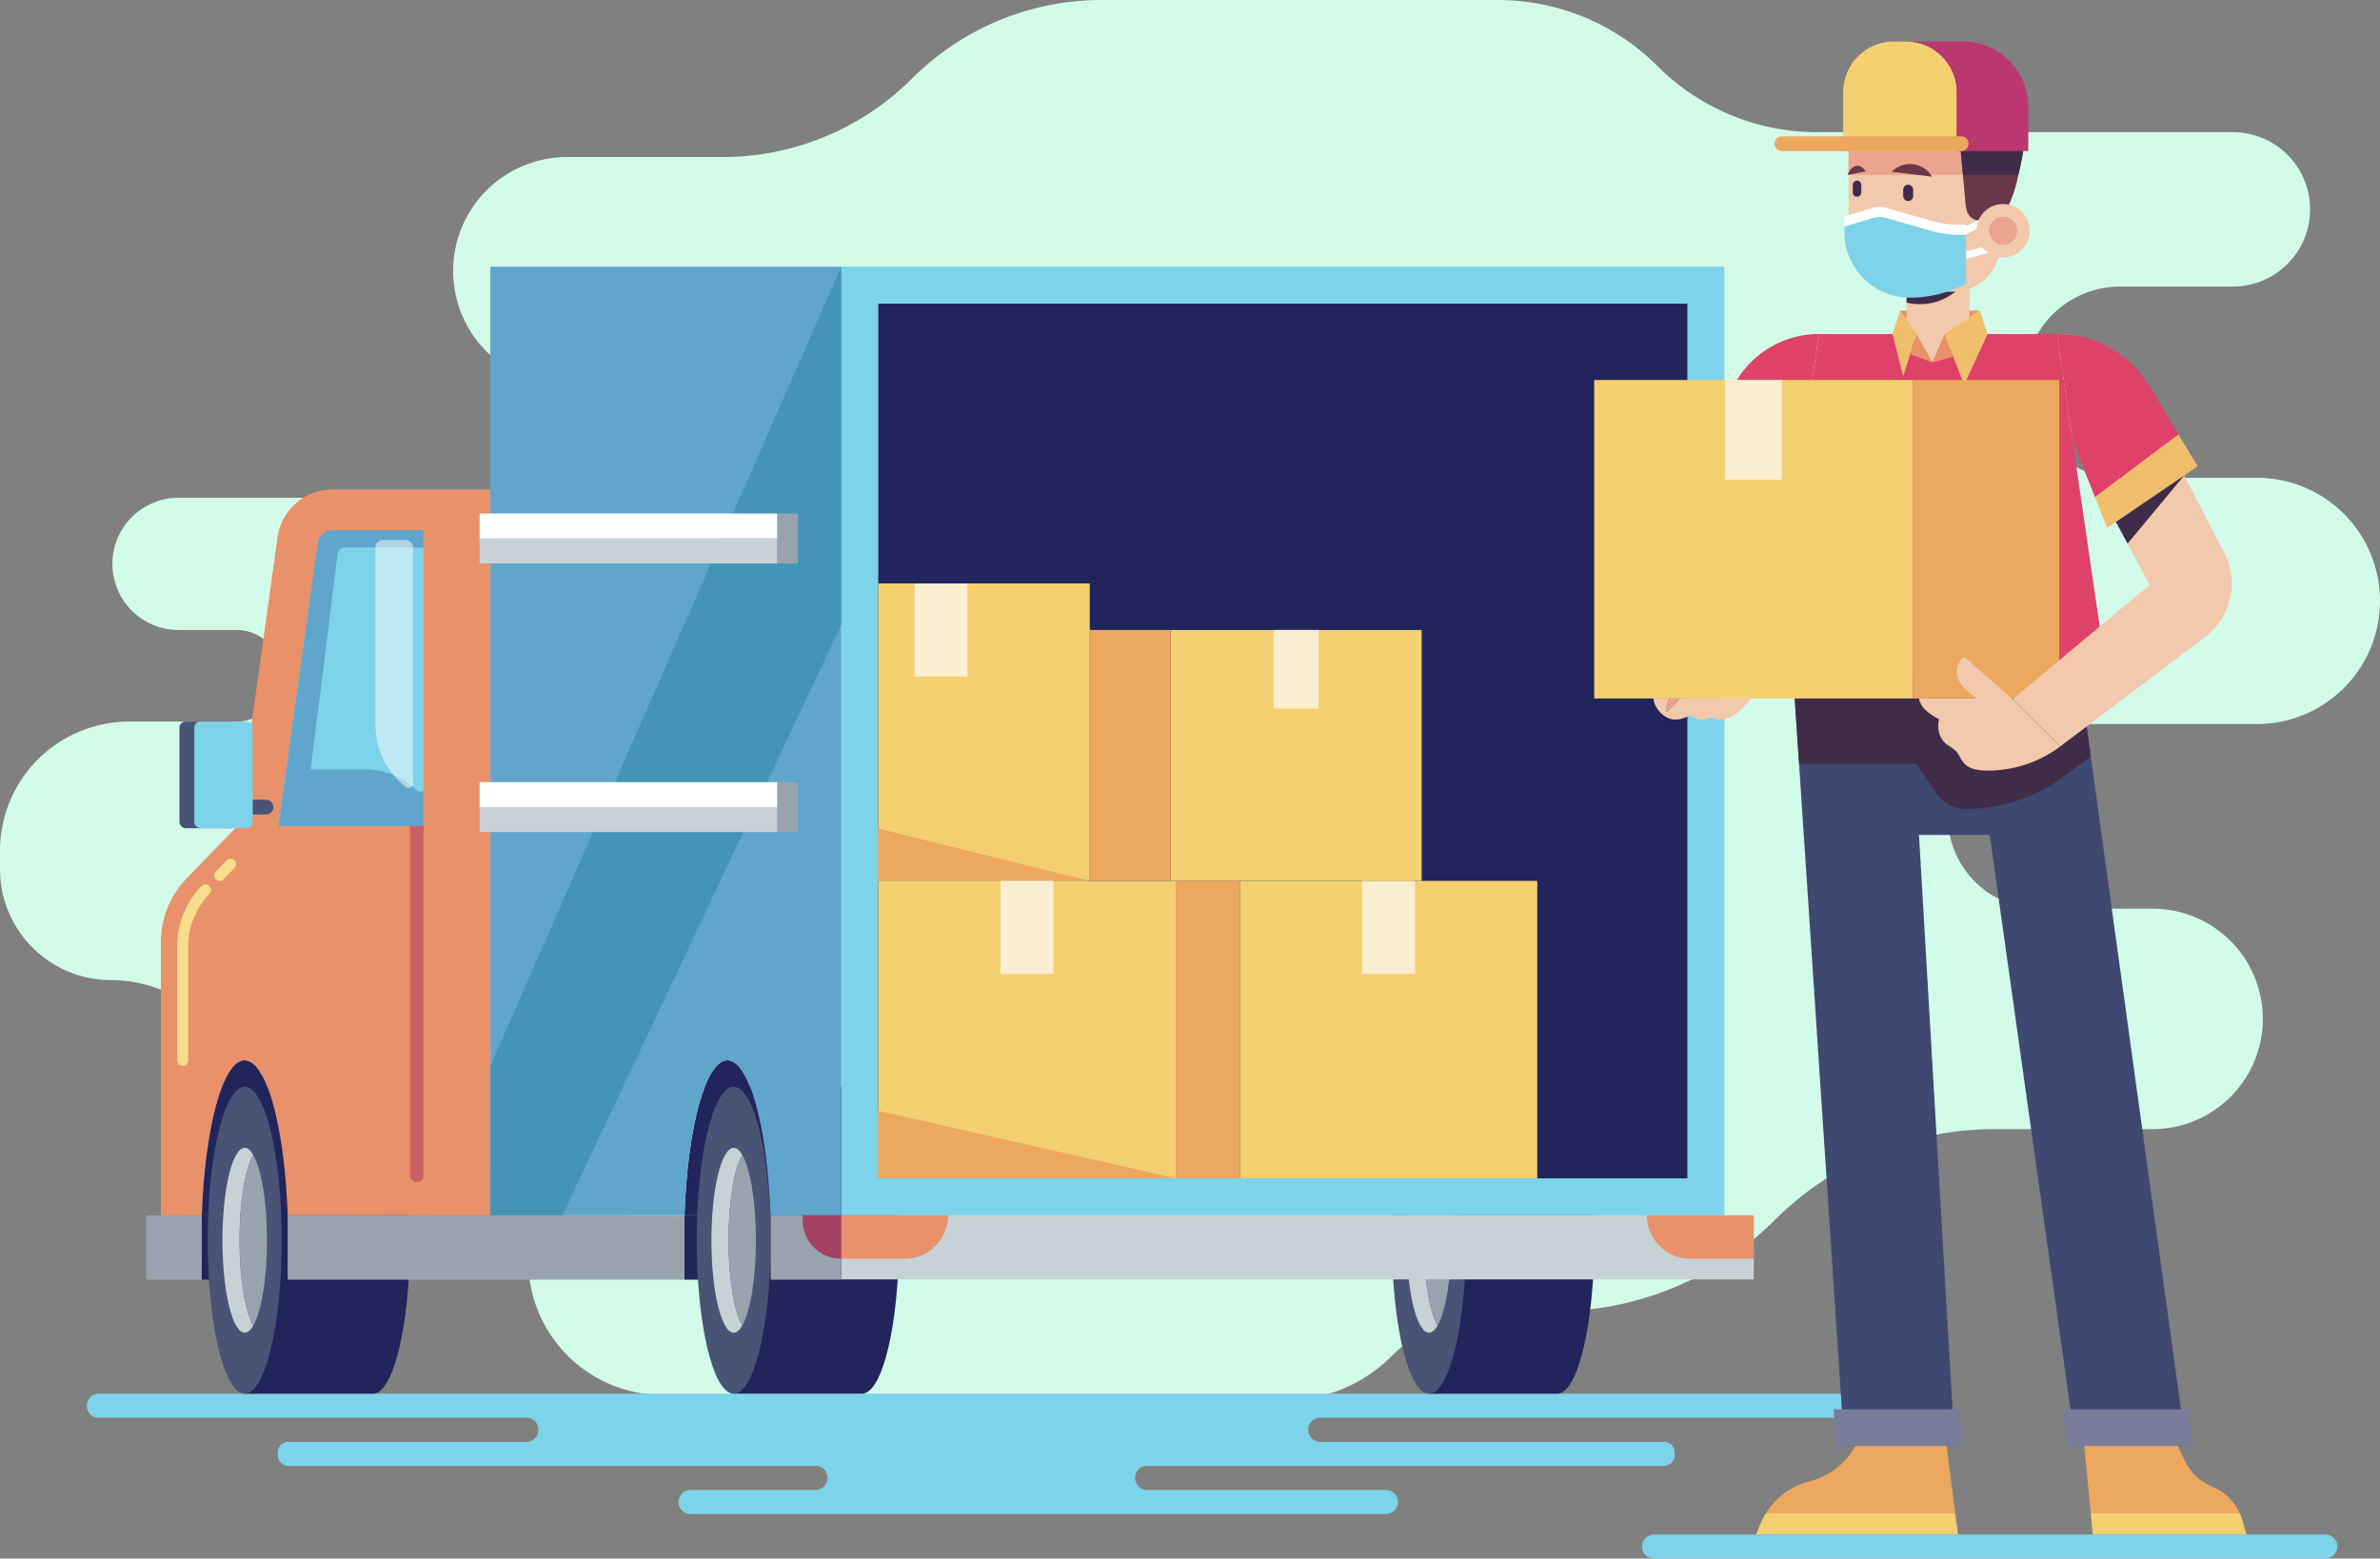 <svg xmlns="http://www.w3.org/2000/svg" width="1064.441" height="697.234" viewBox="0 0 1064.441 697.234">
  <rect x="0" y="0" width="1064.441" height="697.234" fill="#808080" stroke="none"/>
  <g id="Grupo_549" data-name="Grupo 549" transform="translate(-136.065 -267.241)">
    <g id="_3683242" data-name="3683242" transform="translate(61 211)">
      <g id="OBJECT" transform="translate(75.065 56.241)">
        <g id="Grupo_503" data-name="Grupo 503">
          <path id="Trazado_2744" data-name="Trazado 2744" d="M282.6,598.627h0a60.142,60.142,0,0,0-60.142-60.142H211.115a60.142,60.142,0,0,1-42.526-17.615L138.521,490.8A60.145,60.145,0,0,0,96,473.188h0a49.641,49.641,0,0,1-49.642-49.642v-8.189a57.83,57.83,0,0,1,57.83-57.831h47.862a20.486,20.486,0,0,0,20.486-20.486h0a20.487,20.487,0,0,0-20.486-20.486H126.2A29.568,29.568,0,0,1,96.63,286.986v0A29.568,29.568,0,0,1,126.2,257.417H324.62a25.264,25.264,0,0,0,25.263-25.263h0a25.263,25.263,0,0,0-25.263-25.263H299.974a50.952,50.952,0,0,1-50.951-50.952h0a50.951,50.951,0,0,1,50.951-50.952H369.45a119.944,119.944,0,0,0,84.81-35.129h0a119.931,119.931,0,0,1,84.808-35.129H716.274a100.945,100.945,0,0,1,71.38,29.566h0a100.946,100.946,0,0,0,71.38,29.566H1045a34.533,34.533,0,0,1,34.533,34.533h0A34.533,34.533,0,0,1,1045,162.926H994.568A42.769,42.769,0,0,0,951.8,205.7h0a42.768,42.768,0,0,0,42.769,42.768h61.144a55.083,55.083,0,0,1,55.082,55.083h0a55.081,55.081,0,0,1-55.082,55.082H958.826a41.294,41.294,0,0,0-41.292,41.294h0a41.293,41.293,0,0,0,41.292,41.294h50.246a49.312,49.312,0,0,1,49.312,49.312h0a49.312,49.312,0,0,1-49.312,49.312H938.409a139.131,139.131,0,0,0-98.38,40.751h0a139.134,139.134,0,0,1-98.382,40.751H717.088a68.315,68.315,0,0,0-48.306,20.008h0a68.313,68.313,0,0,1-48.942,20.006l-277.659-2.588A60.143,60.143,0,0,1,282.6,598.627Z" transform="translate(-46.353 -34.729)" fill="#d3fbea"/>
          <g id="Grupo_502" data-name="Grupo 502" transform="translate(38.779 18.585)">
            <g id="Grupo_474" data-name="Grupo 474" transform="translate(0 100.71)">
              <g id="Grupo_454" data-name="Grupo 454" transform="translate(0 504.189)">
                <path id="Trazado_2745" data-name="Trazado 2745" d="M616.605,435.875a5.382,5.382,0,0,1,5.381-5.381H860.561a5.381,5.381,0,0,0,0-10.763H75.68a5.381,5.381,0,0,0,0,10.763h191.3a5.381,5.381,0,1,1,0,10.763H160.506a4.769,4.769,0,0,0-4.768,4.769v1.226a4.767,4.767,0,0,0,4.768,4.768h235.71a5.381,5.381,0,0,1,0,10.763H340.349a5.381,5.381,0,1,0,0,10.762H651.394a5.381,5.381,0,1,0,0-10.762H544.57a5.381,5.381,0,1,1,0-10.763H775.734a4.768,4.768,0,0,0,4.769-4.768v-1.226a4.769,4.769,0,0,0-4.769-4.769H621.987A5.382,5.382,0,0,1,616.605,435.875Z" transform="translate(-70.299 -419.731)" fill="#7dd3e9"/>
              </g>
              <g id="Grupo_473" data-name="Grupo 473" transform="translate(26.554)">
                <path id="Trazado_2746" data-name="Trazado 2746" d="M126.982,370.573v28.676H102.076v-28.8Z" transform="translate(-77.169 53.929)" fill="#21255c"/>
                <path id="Trazado_2747" data-name="Trazado 2747" d="M305.5,370.573v28.676h-70.11v-28.8Z" transform="translate(5.412 53.929)" fill="#21255c"/>
                <path id="Trazado_2748" data-name="Trazado 2748" d="M254.605,327.617c-9.8,0-17.9,30.175-19.211,69.357h38.422C272.506,357.792,264.408,327.617,254.605,327.617Z" transform="translate(5.412 27.4)" fill="#21255c"/>
                <g id="Grupo_455" data-name="Grupo 455" transform="translate(246.265 366.874)">
                  <path id="Trazado_2749" data-name="Trazado 2749" d="M306.333,334.939H248.981V472.254h57.352c9.137,0,16.544-30.739,16.544-68.658S315.47,334.939,306.333,334.939Z" transform="translate(-232.436 -334.939)" fill="#21255c"/>
                  <ellipse id="Elipse_89" data-name="Elipse 89" cx="16.544" cy="68.658" rx="16.544" ry="68.658" fill="#495375"/>
                  <path id="Trazado_2750" data-name="Trazado 2750" d="M256.619,354.958c-1.179-2.034-2.47-3.162-3.825-3.162-5.5,0-9.968,18.518-9.968,41.36s4.463,41.36,9.968,41.36c1.355,0,2.646-1.129,3.825-3.163-3.6-6.227-6.141-20.981-6.141-38.2S253.014,361.184,256.619,354.958Z" transform="translate(-236.249 -324.497)" fill="#c7d2d7"/>
                  <path id="Trazado_2751" data-name="Trazado 2751" d="M253.692,353.748c-3.6,6.227-6.141,20.981-6.141,38.2s2.536,31.971,6.141,38.2c3.6-6.227,6.141-20.981,6.141-38.2S257.3,359.975,253.692,353.748Z" transform="translate(-233.322 -323.288)" fill="#99a3b0"/>
                </g>
                <g id="Grupo_456" data-name="Grupo 456" transform="translate(557.233 366.874)">
                  <path id="Trazado_2752" data-name="Trazado 2752" d="M498.356,334.939H441V472.254h57.352c9.137,0,16.544-30.739,16.544-68.658S507.493,334.939,498.356,334.939Z" transform="translate(-424.46 -334.939)" fill="#21255c"/>
                  <ellipse id="Elipse_90" data-name="Elipse 90" cx="16.544" cy="68.658" rx="16.544" ry="68.658" fill="#495375"/>
                  <path id="Trazado_2753" data-name="Trazado 2753" d="M448.641,354.958c-1.177-2.034-2.47-3.162-3.825-3.162-5.5,0-9.966,18.518-9.966,41.36s4.462,41.36,9.966,41.36c1.355,0,2.647-1.129,3.825-3.163-3.6-6.227-6.139-20.981-6.139-38.2S445.036,361.184,448.641,354.958Z" transform="translate(-428.272 -324.497)" fill="#c7d2d7"/>
                  <path id="Trazado_2754" data-name="Trazado 2754" d="M445.714,353.748c-3.6,6.227-6.139,20.981-6.139,38.2s2.534,31.971,6.139,38.2c3.606-6.227,6.141-20.981,6.141-38.2S449.321,359.975,445.714,353.748Z" transform="translate(-425.345 -323.288)" fill="#99a3b0"/>
                </g>
                <path id="Trazado_2755" data-name="Trazado 2755" d="M121.287,327.617c-9.8,0-17.9,30.175-19.211,69.357H140.5C139.188,357.792,131.088,327.617,121.287,327.617Z" transform="translate(-77.169 27.4)" fill="#21255c"/>
                <rect id="Rectángulo_166" data-name="Rectángulo 166" width="394.962" height="424.374" transform="translate(310.915)" fill="#7dd3e9"/>
                <rect id="Rectángulo_167" data-name="Rectángulo 167" width="391.286" height="361.874" transform="translate(689.334 16.544) rotate(90)" fill="#21255c"/>
                <g id="Grupo_457" data-name="Grupo 457" transform="translate(27.573 366.874)">
                  <path id="Trazado_2756" data-name="Trazado 2756" d="M171.291,334.939H113.939V472.254h57.352c9.137,0,16.544-30.739,16.544-68.658S180.428,334.939,171.291,334.939Z" transform="translate(-97.394 -334.939)" fill="#21255c"/>
                  <ellipse id="Elipse_91" data-name="Elipse 91" cx="16.544" cy="68.658" rx="16.544" ry="68.658" fill="#495375"/>
                  <path id="Trazado_2757" data-name="Trazado 2757" d="M121.577,354.958c-1.179-2.034-2.47-3.162-3.825-3.162-5.5,0-9.968,18.518-9.968,41.36s4.463,41.36,9.968,41.36c1.355,0,2.646-1.129,3.825-3.163-3.6-6.227-6.141-20.981-6.141-38.2S117.972,361.184,121.577,354.958Z" transform="translate(-101.207 -324.497)" fill="#c7d2d7"/>
                  <path id="Trazado_2758" data-name="Trazado 2758" d="M118.65,353.748c-3.6,6.227-6.141,20.981-6.141,38.2s2.536,31.971,6.141,38.2c3.6-6.227,6.141-20.981,6.141-38.2S122.255,359.975,118.65,353.748Z" transform="translate(-98.28 -323.288)" fill="#99a3b0"/>
                </g>
                <path id="Trazado_2759" data-name="Trazado 2759" d="M181.791,108.394V532.767H268.6c1.308-39.182,9.409-69.357,19.211-69.357s17.9,30.175,19.211,69.357h31.688V108.394Z" transform="translate(-27.791 -108.393)" fill="#5fa5cc"/>
                <path id="Trazado_2760" data-name="Trazado 2760" d="M238.164,169.951H167.529a24.815,24.815,0,0,0-24.578,21.394L124.972,320.5l-22.536,23.265a41.353,41.353,0,0,0-11.653,28.777V494.637h18.288c1.309-39.182,9.409-69.357,19.211-69.357s17.9,30.175,19.211,69.357h90.67Z" transform="translate(-84.164 -70.263)" fill="#e8916a"/>
                <rect id="Rectángulo_168" data-name="Rectángulo 168" width="408.086" height="28.676" transform="translate(310.915 424.374)" fill="#c7d2d7"/>
                <rect id="Rectángulo_169" data-name="Rectángulo 169" width="31.563" height="28.804" transform="translate(279.353 424.374)" fill="#99a3b0"/>
                <path id="Trazado_2761" data-name="Trazado 2761" d="M216.472,370.445v.127l-90.671-.127v28.8H303.278V370.573Z" transform="translate(-62.473 53.929)" fill="#99a3b0"/>
                <path id="Trazado_2762" data-name="Trazado 2762" d="M111.6,370.573v28.676H86.7v-28.8Z" transform="translate(-86.696 53.929)" fill="#99a3b0"/>
                <path id="Trazado_2763" data-name="Trazado 2763" d="M188.14,181.189H147.426a6.644,6.644,0,0,0-6.555,5.705L123.241,313.54h64.9Z" transform="translate(-64.059 -63.302)" fill="#7dd3e9"/>
                <path id="Trazado_2764" data-name="Trazado 2764" d="M185.657,298.1a33.893,33.893,0,0,0-23.964-9.925H137.68l12.045-96.366a3.309,3.309,0,0,1,3.284-2.9h35.13v-7.72H147.426a6.644,6.644,0,0,0-6.555,5.705L123.241,313.54h64.9V298.1Z" transform="translate(-64.059 -63.302)" fill="#5fa5cc"/>
                <path id="Trazado_2765" data-name="Trazado 2765" d="M163.617,294.415h0a35.584,35.584,0,0,1-13.582-27.969V187.221a3.309,3.309,0,0,1,3.308-3.309h10.2a3.309,3.309,0,0,1,3.309,3.309V292.844A2,2,0,0,1,163.617,294.415Z" transform="translate(-47.462 -61.615)" fill="#fff" opacity="0.5"/>
                <g id="Grupo_458" data-name="Grupo 458" transform="translate(14.933 203.502)">
                  <path id="Trazado_2766" data-name="Trazado 2766" d="M124.915,255.637H111.576v6.618h13.339a3.309,3.309,0,0,0,0-6.618Z" transform="translate(-86.217 -220.688)" fill="#495375"/>
                  <rect id="Rectángulo_170" data-name="Rectángulo 170" width="26.152" height="47.702" rx="2.725" fill="#495375"/>
                  <rect id="Rectángulo_171" data-name="Rectángulo 171" width="26.152" height="47.702" rx="2.725" transform="translate(6.618)" fill="#7dd3e9"/>
                </g>
                <path id="Trazado_2767" data-name="Trazado 2767" d="M159.57,262.916v156.2a3.033,3.033,0,1,0,6.066,0v-156.2Z" transform="translate(-41.556 -12.678)" fill="#cc6164"/>
                <g id="Grupo_461" data-name="Grupo 461" transform="translate(13.885 264.853)">
                  <g id="Grupo_459" data-name="Grupo 459" transform="translate(0 11.48)">
                    <path id="Trazado_2768" data-name="Trazado 2768" d="M97.751,360.194a2.48,2.48,0,0,1-2.481-2.481V306.836a38.694,38.694,0,0,1,10.954-27.053,2.482,2.482,0,0,1,3.564,3.454,33.753,33.753,0,0,0-9.556,23.6v50.878A2.481,2.481,0,0,1,97.751,360.194Z" transform="translate(-95.27 -279.03)" fill="#f7dd8c"/>
                  </g>
                  <g id="Grupo_460" data-name="Grupo 460" transform="translate(16.578)">
                    <path id="Trazado_2769" data-name="Trazado 2769" d="M107.988,281.857a2.482,2.482,0,0,1-1.781-4.209L111,272.7a2.482,2.482,0,1,1,3.564,3.454l-4.8,4.952A2.479,2.479,0,0,1,107.988,281.857Z" transform="translate(-105.507 -271.941)" fill="#f7dd8c"/>
                  </g>
                </g>
                <g id="Grupo_470" data-name="Grupo 470" transform="translate(327.459 141.707)">
                  <g id="Grupo_463" data-name="Grupo 463" transform="translate(133.061 133.061)">
                    <g id="Grupo_462" data-name="Grupo 462" transform="translate(28.631)">
                      <rect id="Rectángulo_172" data-name="Rectángulo 172" width="133.061" height="133.061" fill="#f4d071"/>
                      <rect id="Rectángulo_173" data-name="Rectángulo 173" width="23.713" height="41.646" transform="translate(54.674)" fill="#fbeed1"/>
                    </g>
                    <rect id="Rectángulo_174" data-name="Rectángulo 174" width="28.631" height="133.061" fill="#eca85e"/>
                  </g>
                  <g id="Grupo_465" data-name="Grupo 465" transform="translate(94.592 20.823)">
                    <g id="Grupo_464" data-name="Grupo 464" transform="translate(36.211)">
                      <rect id="Rectángulo_175" data-name="Rectángulo 175" width="112.238" height="112.238" fill="#f4d071"/>
                      <rect id="Rectángulo_176" data-name="Rectángulo 176" width="20.002" height="35.129" transform="translate(46.118)" fill="#fbeed1"/>
                    </g>
                    <rect id="Rectángulo_177" data-name="Rectángulo 177" width="36.211" height="112.238" fill="#eca85e"/>
                  </g>
                  <g id="Grupo_467" data-name="Grupo 467" transform="translate(0)">
                    <g id="Grupo_466" data-name="Grupo 466">
                      <rect id="Rectángulo_178" data-name="Rectángulo 178" width="94.592" height="133.061" fill="#f4d071"/>
                      <rect id="Rectángulo_179" data-name="Rectángulo 179" width="23.713" height="41.646" transform="translate(16.205)" fill="#fbeed1"/>
                    </g>
                    <path id="Trazado_2770" data-name="Trazado 2770" d="M383.495,287.024H288.9V263.6Z" transform="translate(-288.902 -153.963)" fill="#eca85e"/>
                  </g>
                  <g id="Grupo_469" data-name="Grupo 469" transform="translate(0 133.061)">
                    <g id="Grupo_468" data-name="Grupo 468">
                      <rect id="Rectángulo_180" data-name="Rectángulo 180" width="133.061" height="133.061" fill="#f4d071"/>
                      <rect id="Rectángulo_181" data-name="Rectángulo 181" width="23.713" height="41.646" transform="translate(54.674)" fill="#fbeed1"/>
                    </g>
                    <path id="Trazado_2771" data-name="Trazado 2771" d="M421.964,371.781H288.9v-30.2Z" transform="translate(-288.902 -238.72)" fill="#eca85e"/>
                  </g>
                </g>
                <path id="Trazado_2772" data-name="Trazado 2772" d="M307,389.885H278.671v-19.44h47.77A19.439,19.439,0,0,1,307,389.885Z" transform="translate(32.219 53.929)" fill="#e8916a"/>
                <path id="Trazado_2773" data-name="Trazado 2773" d="M520.636,389.885h28.332v-19.44H501.2A19.44,19.44,0,0,0,520.636,389.885Z" transform="translate(170.058 53.929)" fill="#e8916a"/>
                <path id="Trazado_2774" data-name="Trazado 2774" d="M285.289,389.885h0a17.259,17.259,0,0,1-17.26-17.258v-2.181h17.26Z" transform="translate(25.627 53.929)" fill="#a34262"/>
                <path id="Trazado_2775" data-name="Trazado 2775" d="M338.707,108.394l-156.916,357.5v66.876h32.185L338.707,268.611Z" transform="translate(-27.791 -108.394)" fill="#4494b7"/>
                <g id="Grupo_471" data-name="Grupo 471" transform="translate(149.172 110.442)">
                  <rect id="Rectángulo_182" data-name="Rectángulo 182" width="133.179" height="11.167" fill="#fff"/>
                  <rect id="Rectángulo_183" data-name="Rectángulo 183" width="133.179" height="11.167" transform="translate(0 11.167)" fill="#c7d2d7"/>
                  <path id="Trazado_2776" data-name="Trazado 2776" d="M261.048,176.591v22.334h9.237V176.591Z" transform="translate(-127.869 -176.591)" fill="#99a3b0"/>
                </g>
                <g id="Grupo_472" data-name="Grupo 472" transform="translate(149.172 230.592)">
                  <rect id="Rectángulo_184" data-name="Rectángulo 184" width="133.179" height="11.167" fill="#fff"/>
                  <rect id="Rectángulo_185" data-name="Rectángulo 185" width="133.179" height="11.167" transform="translate(0 11.167)" fill="#c7d2d7"/>
                  <path id="Trazado_2777" data-name="Trazado 2777" d="M261.048,250.785v22.334h9.237V250.785Z" transform="translate(-127.869 -250.785)" fill="#99a3b0"/>
                </g>
              </g>
            </g>
            <g id="Grupo_501" data-name="Grupo 501" transform="translate(674.227)">
              <g id="Grupo_500" data-name="Grupo 500" transform="translate(0)">
                <g id="Grupo_477" data-name="Grupo 477" transform="translate(72.417 284.667)">
                  <path id="Trazado_2778" data-name="Trazado 2778" d="M558.725,221.987H669.786l47.469,343.576H667.9L629.452,292.246H597.816l15.966,273.317h-49.36L541.632,221.987Z" transform="translate(-524.986 -221.987)" fill="#3e4870"/>
                  <path id="Trazado_2779" data-name="Trazado 2779" d="M674.642,440.4H618.17l-2.3-16.352h56.508Z" transform="translate(-478.998 -96.824)" fill="#797c99"/>
                  <path id="Trazado_2780" data-name="Trazado 2780" d="M610.112,440.4H553.641l-.869-16.352H609.28Z" transform="translate(-518.085 -96.824)" fill="#797c99"/>
                  <g id="Grupo_475" data-name="Grupo 475" transform="translate(146.764 343.577)">
                    <path id="Trazado_2781" data-name="Trazado 2781" d="M621.98,434.146h41.752l3.228,6.682a23.557,23.557,0,0,0,12.187,11.516A23.527,23.527,0,0,1,691.5,464.3H624.867Z" transform="translate(-621.98 -434.146)" fill="#eca85e"/>
                    <path id="Trazado_2782" data-name="Trazado 2782" d="M690.4,452.766a23.617,23.617,0,0,1,1.278,3.367l1.738,6.123H624.671l-.909-9.49Z" transform="translate(-620.875 -422.612)" fill="#f4d071"/>
                  </g>
                  <g id="Grupo_476" data-name="Grupo 476" transform="translate(0 343.577)">
                    <path id="Trazado_2783" data-name="Trazado 2783" d="M553.644,449.953a32.36,32.36,0,0,0,20.2-15.343l.266-.465h40.769l3.85,30.154H534.037A32.354,32.354,0,0,1,553.644,449.953Z" transform="translate(-529.69 -434.146)" fill="#eca85e"/>
                    <path id="Trazado_2784" data-name="Trazado 2784" d="M535.7,452.766h84.695l1.211,9.49H531.353l1.852-4.583A32.386,32.386,0,0,1,535.7,452.766Z" transform="translate(-531.353 -422.612)" fill="#f4d071"/>
                  </g>
                  <path id="Trazado_2785" data-name="Trazado 2785" d="M544.181,260.408h52.5l9.04,13.4a15.489,15.489,0,0,0,12.842,6.828h0a73.922,73.922,0,0,0,44.233-14.695l11.845-8.847-4.85-35.111H541.632Z" transform="translate(-524.986 -221.987)" fill="#402c49"/>
                </g>
                <path id="Trazado_2786" data-name="Trazado 2786" d="M545.418,280.829H673.572l10.4-12.371-20.63-141.465H556.923l-21.4,141.465Z" transform="translate(-456.355 3.838)" fill="#df4268"/>
                <g id="Grupo_490" data-name="Grupo 490" transform="translate(80.63)">
                  <path id="Trazado_2787" data-name="Trazado 2787" d="M571.132,120.539H606.76l-15.8,10.453H578.4Z" transform="translate(-514.924 -0.16)" fill="#e8916a"/>
                  <g id="Grupo_478" data-name="Grupo 478" transform="translate(59.068 86.769)">
                    <path id="Trazado_2788" data-name="Trazado 2788" d="M572.9,99.785v44.062l11.58,12.691,16.581-12.691V99.785Z" transform="translate(-572.898 -99.785)" fill="#f2c9ad"/>
                    <path id="Trazado_2789" data-name="Trazado 2789" d="M589.234,128.31a25.465,25.465,0,0,1-16.335,1.469V99.785h28.16v17.281A25.476,25.476,0,0,1,589.234,128.31Z" transform="translate(-572.898 -99.785)" fill="#402c49"/>
                  </g>
                  <g id="Grupo_488" data-name="Grupo 488">
                    <rect id="Rectángulo_186" data-name="Rectángulo 186" width="67.798" height="93.222" rx="20.933" transform="translate(33.114 18.673)" fill="#f2c9ad"/>
                    <path id="Trazado_2790" data-name="Trazado 2790" d="M624.669,91.634a33.9,33.9,0,0,0-33.9-33.9h0a33.9,33.9,0,0,0-33.9,33.9v7.09h67.8Z" transform="translate(-523.758 -39.062)" fill="#eba58e"/>
                    <path id="Trazado_2791" data-name="Trazado 2791" d="M574.192,85.764a2.214,2.214,0,0,1,2.214,2.214v2.847a2.214,2.214,0,0,1-4.428,0V87.978A2.214,2.214,0,0,1,574.192,85.764Z" transform="translate(-514.4 -21.701)" fill="#402c49"/>
                    <path id="Trazado_2792" data-name="Trazado 2792" d="M559.944,84.592a2.074,2.074,0,0,1,1.9,2.214v2.847a1.92,1.92,0,1,1-3.8,0V86.806A2.074,2.074,0,0,1,559.944,84.592Z" transform="translate(-523.031 -22.427)" fill="#402c49"/>
                    <path id="Trazado_2793" data-name="Trazado 2793" d="M562.62,94.531A39.883,39.883,0,0,0,571.7,95.7a12.845,12.845,0,0,1-2.408,2.366,3.631,3.631,0,0,1-5.355-.889A13.067,13.067,0,0,1,562.62,94.531Z" transform="translate(-520.197 -16.27)" fill="#eba58e"/>
                    <path id="Trazado_2794" data-name="Trazado 2794" d="M562.424,100.438a48.077,48.077,0,0,0,21.375.225,11.34,11.34,0,0,1-5.955,7.717,11.018,11.018,0,0,1-9.6.2C565.245,107.172,563.133,103.677,562.424,100.438Z" transform="translate(-520.319 -12.611)" fill="#fff"/>
                    <g id="Grupo_479" data-name="Grupo 479" transform="translate(52.442 54.791)">
                      <path id="Trazado_2795" data-name="Trazado 2795" d="M578.356,80.123a11.377,11.377,0,0,1,8.46,5.572L568.807,83.5A11.375,11.375,0,0,1,578.356,80.123Z" transform="translate(-568.807 -80.039)" fill="#6a3649"/>
                    </g>
                    <g id="Grupo_480" data-name="Grupo 480" transform="translate(32.685 55.578)">
                      <path id="Trazado_2796" data-name="Trazado 2796" d="M560.412,80.585c-1.655.324-3.024,1.882-3.805,4.023l8.1-1.584C563.629,81.246,562.066,80.263,560.412,80.585Z" transform="translate(-556.607 -80.524)" fill="#6a3649"/>
                    </g>
                    <path id="Trazado_2797" data-name="Trazado 2797" d="M620.013,125c-3.365.138-7.259.045-9.36-2.585-1.307-1.637-1.545-3.853-1.734-5.938q-1.278-14.092-2.553-28.185c-3.521,3.067-60.058-4.47-47.244-20.16A60.57,60.57,0,0,1,575.91,54.008c6.371-3.65,13.789-5.793,21.082-4.949s14.375,4.962,17.81,11.449c6.062-.363,12.55,3.376,15.99,8.381s4.685,11.258,4.59,17.331-1.438,12.047-2.781,17.969a61.332,61.332,0,0,1-3.48,11.681C627.453,119.584,624.08,124.832,620.013,125Z" transform="translate(-523.533 -44.551)" fill="#6a3649"/>
                    <path id="Trazado_2798" data-name="Trazado 2798" d="M632.6,104.189c1.343-5.922,2.685-11.9,2.781-17.969s-1.148-12.327-4.59-17.331-9.928-8.743-15.99-8.381c-3.435-6.487-10.517-10.6-17.81-11.449s-14.711,1.3-21.082,4.949a60.575,60.575,0,0,0-16.789,14.123c-12.814,15.691,43.723,23.226,47.244,20.16q.721,7.96,1.443,15.921H632.6Z" transform="translate(-523.533 -44.551)" fill="#402c49"/>
                    <g id="Grupo_482" data-name="Grupo 482">
                      <g id="Grupo_481" data-name="Grupo 481" transform="translate(30.712)">
                        <path id="Trazado_2799" data-name="Trazado 2799" d="M583.583,46.2h-5.523a22.672,22.672,0,0,0-22.672,22.672V95.193h50.866V68.877A22.672,22.672,0,0,0,583.583,46.2Z" transform="translate(-555.389 -46.205)" fill="#f4d071"/>
                        <path id="Trazado_2800" data-name="Trazado 2800" d="M598.25,46.2H572.8A22.672,22.672,0,0,1,595.47,68.877V95.193H627.4V75.355A29.149,29.149,0,0,0,598.25,46.2Z" transform="translate(-544.604 -46.205)" fill="#ba3770"/>
                      </g>
                      <path id="Trazado_2801" data-name="Trazado 2801" d="M619.882,72.391H539.714a3.291,3.291,0,0,0,0,6.581h80.168a3.291,3.291,0,1,0,0-6.581Z" transform="translate(-536.424 -29.985)" fill="#eca85e"/>
                    </g>
                    <g id="Grupo_485" data-name="Grupo 485" transform="translate(79.148 74.095)">
                      <g id="Grupo_483" data-name="Grupo 483" transform="translate(0 0)">
                        <rect id="Rectángulo_187" data-name="Rectángulo 187" width="26.105" height="3.238" transform="translate(0 11.929) rotate(-27.192)" fill="#fff"/>
                      </g>
                      <g id="Grupo_484" data-name="Grupo 484" transform="translate(2.542 14.226)">
                        <rect id="Rectángulo_188" data-name="Rectángulo 188" width="25.272" height="3.238" transform="translate(0 6.665) rotate(-15.29)" fill="#fff"/>
                      </g>
                    </g>
                    <g id="Grupo_486" data-name="Grupo 486" transform="translate(31.242 74.066)">
                      <path id="Trazado_2802" data-name="Trazado 2802" d="M606.618,102.547a43.33,43.33,0,0,1-11.98-1.689l-19.752-5.684a12.233,12.233,0,0,0-6.889.037L555.716,98.9v2.494a29.349,29.349,0,0,0,29.348,29.349,52.652,52.652,0,0,0,20.37-4.1l4.708-1.974V102.547Z" transform="translate(-555.716 -90.234)" fill="#7dd3e9"/>
                      <path id="Trazado_2803" data-name="Trazado 2803" d="M574.885,96.88l19.752,5.684a43.328,43.328,0,0,0,11.98,1.689h3.524V99.792h-3.524a43.332,43.332,0,0,1-11.98-1.691l-19.752-5.684a12.233,12.233,0,0,0-6.889.037l-12.28,3.681v4.471L568,96.918A12.233,12.233,0,0,1,574.885,96.88Z" transform="translate(-555.716 -91.941)" fill="#fff"/>
                    </g>
                    <g id="Grupo_487" data-name="Grupo 487" transform="translate(90.301 72.699)">
                      <path id="Trazado_2804" data-name="Trazado 2804" d="M592.185,103.024A11.926,11.926,0,1,0,604.11,91.1,11.925,11.925,0,0,0,592.185,103.024Z" transform="translate(-592.185 -91.097)" fill="#f2c9ad"/>
                      <path id="Trazado_2805" data-name="Trazado 2805" d="M595.67,100.865a6.282,6.282,0,1,0,6.282-6.282A6.283,6.283,0,0,0,595.67,100.865Z" transform="translate(-590.026 -88.938)" fill="#eba58e"/>
                    </g>
                  </g>
                  <g id="Grupo_489" data-name="Grupo 489" transform="translate(52.793 120.378)">
                    <path id="Trazado_2806" data-name="Trazado 2806" d="M583.376,130.991l8.783,22.745,10.483-22.745-3.465-10.453Z" transform="translate(-560.133 -120.539)" fill="#f0bf6c"/>
                    <path id="Trazado_2807" data-name="Trazado 2807" d="M579.711,130.991l-5.9,18.967-4.786-18.967,3.415-10.453Z" transform="translate(-569.023 -120.539)" fill="#f0bf6c"/>
                    <path id="Trazado_2808" data-name="Trazado 2808" d="M576.7,126.993l7.168,12.692-9.99-3.619Z" transform="translate(-566.015 -116.54)" fill="#e8916a"/>
                    <path id="Trazado_2809" data-name="Trazado 2809" d="M585.436,126.993l-5.386,12.692,9.287-2.591Z" transform="translate(-562.194 -116.54)" fill="#e8916a"/>
                  </g>
                </g>
                <g id="Grupo_495" data-name="Grupo 495" transform="translate(26.447 130.83)">
                  <path id="Trazado_2810" data-name="Trazado 2810" d="M570.842,126.993h0a43.09,43.09,0,0,0-37.1,21.177l-20.691,35.036,48.623,4.4Z" transform="translate(-496.72 -126.993)" fill="#df4268"/>
                  <g id="Grupo_494" data-name="Grupo 494" transform="translate(0 163.051)">
                    <g id="Grupo_491" data-name="Grupo 491" transform="translate(19.882)">
                      <path id="Trazado_2811" data-name="Trazado 2811" d="M519.013,233.756q2.883-3.039,5.767-6.079h-4.67A9.586,9.586,0,0,0,519.013,233.756Z" transform="translate(-512.982 -227.677)" fill="#eba58e"/>
                      <path id="Trazado_2812" data-name="Trazado 2812" d="M527.041,227.677l-5.767,6.079a9.586,9.586,0,0,1,1.1-6.079h-7.127c.4,4.455,4.84,9.13,9.3,9.428a12.413,12.413,0,0,0,8-2.632,35.886,35.886,0,0,0,6.444-6.8Z" transform="translate(-515.243 -227.677)" fill="#f2c9ad"/>
                    </g>
                    <g id="Grupo_492" data-name="Grupo 492" transform="translate(11.875)">
                      <path id="Trazado_2813" data-name="Trazado 2813" d="M514.07,233.756q2.884-3.039,5.766-6.079h-4.67A9.577,9.577,0,0,0,514.07,233.756Z" transform="translate(-508.038 -227.677)" fill="#eba58e"/>
                      <path id="Trazado_2814" data-name="Trazado 2814" d="M522.1,227.677q-2.881,3.041-5.765,6.079a9.58,9.58,0,0,1,1.095-6.079H510.3c.4,4.455,4.841,9.13,9.3,9.428a12.41,12.41,0,0,0,8-2.632,35.892,35.892,0,0,0,6.444-6.8Z" transform="translate(-510.299 -227.677)" fill="#f2c9ad"/>
                    </g>
                    <g id="Grupo_493" data-name="Grupo 493">
                      <path id="Trazado_2815" data-name="Trazado 2815" d="M506.736,233.756q2.884-3.039,5.767-6.079h-4.67A9.586,9.586,0,0,0,506.736,233.756Z" transform="translate(-500.705 -227.677)" fill="#eba58e"/>
                      <path id="Trazado_2816" data-name="Trazado 2816" d="M514.763,227.677q-2.884,3.041-5.767,6.079a9.587,9.587,0,0,1,1.1-6.079h-7.127c.4,4.455,4.84,9.13,9.3,9.428a12.413,12.413,0,0,0,8-2.632,35.884,35.884,0,0,0,6.444-6.8Z" transform="translate(-502.966 -227.677)" fill="#f2c9ad"/>
                    </g>
                  </g>
                </g>
                <g id="Grupo_497" data-name="Grupo 497" transform="translate(0 151.417)">
                  <g id="Grupo_496" data-name="Grupo 496">
                    <rect id="Rectángulo_189" data-name="Rectángulo 189" width="142.464" height="142.465" transform="translate(142.464 142.465) rotate(180)" fill="#f4d071"/>
                    <rect id="Rectángulo_190" data-name="Rectángulo 190" width="25.389" height="44.589" transform="translate(83.927 44.589) rotate(180)" fill="#fbeed1"/>
                  </g>
                  <rect id="Rectángulo_191" data-name="Rectángulo 191" width="65.493" height="142.465" transform="translate(142.464 0)" fill="#eca85e"/>
                </g>
                <g id="Grupo_499" data-name="Grupo 499" transform="translate(145.248 130.83)">
                  <path id="Trazado_2817" data-name="Trazado 2817" d="M618.2,235.038v0l-21.378-18.759c-2.45.951-3.6,3.882-3.571,6.51a10.98,10.98,0,0,0,3.1,7.062,32.67,32.67,0,0,0,6.144,4.907H576.326a9.607,9.607,0,0,0,2.525,4.766,25.311,25.311,0,0,0,6.455,4.457c-1.066,4.2.135,8.874,3.621,11.446a32.24,32.24,0,0,1,3.688,2.6c1.656,1.621,2.351,4.011,3.913,5.724,2.327,2.552,6.09,3.134,9.543,3.229a53.718,53.718,0,0,0,33.468-10.828Z" transform="translate(-576.326 -71.688)" fill="#f2c9ad"/>
                  <path id="Trazado_2818" data-name="Trazado 2818" d="M622.047,126.993h0a39.545,39.545,0,0,1,35.111,21.352L696.8,224.858a30.024,30.024,0,0,1-8.577,37.783l-64.706,48.816-21.337-21.114,61.3-51.125-34.444-64.277Z" transform="translate(-560.308 -126.993)" fill="#f2c9ad"/>
                  <g id="Grupo_498" data-name="Grupo 498" transform="translate(61.739)">
                    <path id="Trazado_2819" data-name="Trazado 2819" d="M655.808,150.371a48.272,48.272,0,0,0-41.358-23.378h0l6.992,47.948,9.994,25.1L668.8,171.958Z" transform="translate(-614.45 -126.993)" fill="#df4268"/>
                    <path id="Trazado_2820" data-name="Trazado 2820" d="M670.866,168.977l-8.559-14.218L624.938,182.84l5.442,13.668Z" transform="translate(-607.953 -109.794)" fill="#f0bf6c"/>
                  </g>
                  <path id="Trazado_2821" data-name="Trazado 2821" d="M630.715,186.832l30.51-20.747-25.306,30.457Z" transform="translate(-542.635 -102.778)" fill="#402c49"/>
                </g>
              </g>
              <path id="Trazado_2822" data-name="Trazado 2822" d="M805.479,469.389H505.2a5.382,5.382,0,0,1-5.381-5.381h0a5.381,5.381,0,0,1,5.381-5.381H805.479a5.381,5.381,0,0,1,5.381,5.381h0A5.382,5.382,0,0,1,805.479,469.389Z" transform="translate(-478.466 209.261)" fill="#7dd3e9"/>
            </g>
          </g>
        </g>
      </g>
    </g>
  </g>
</svg>

